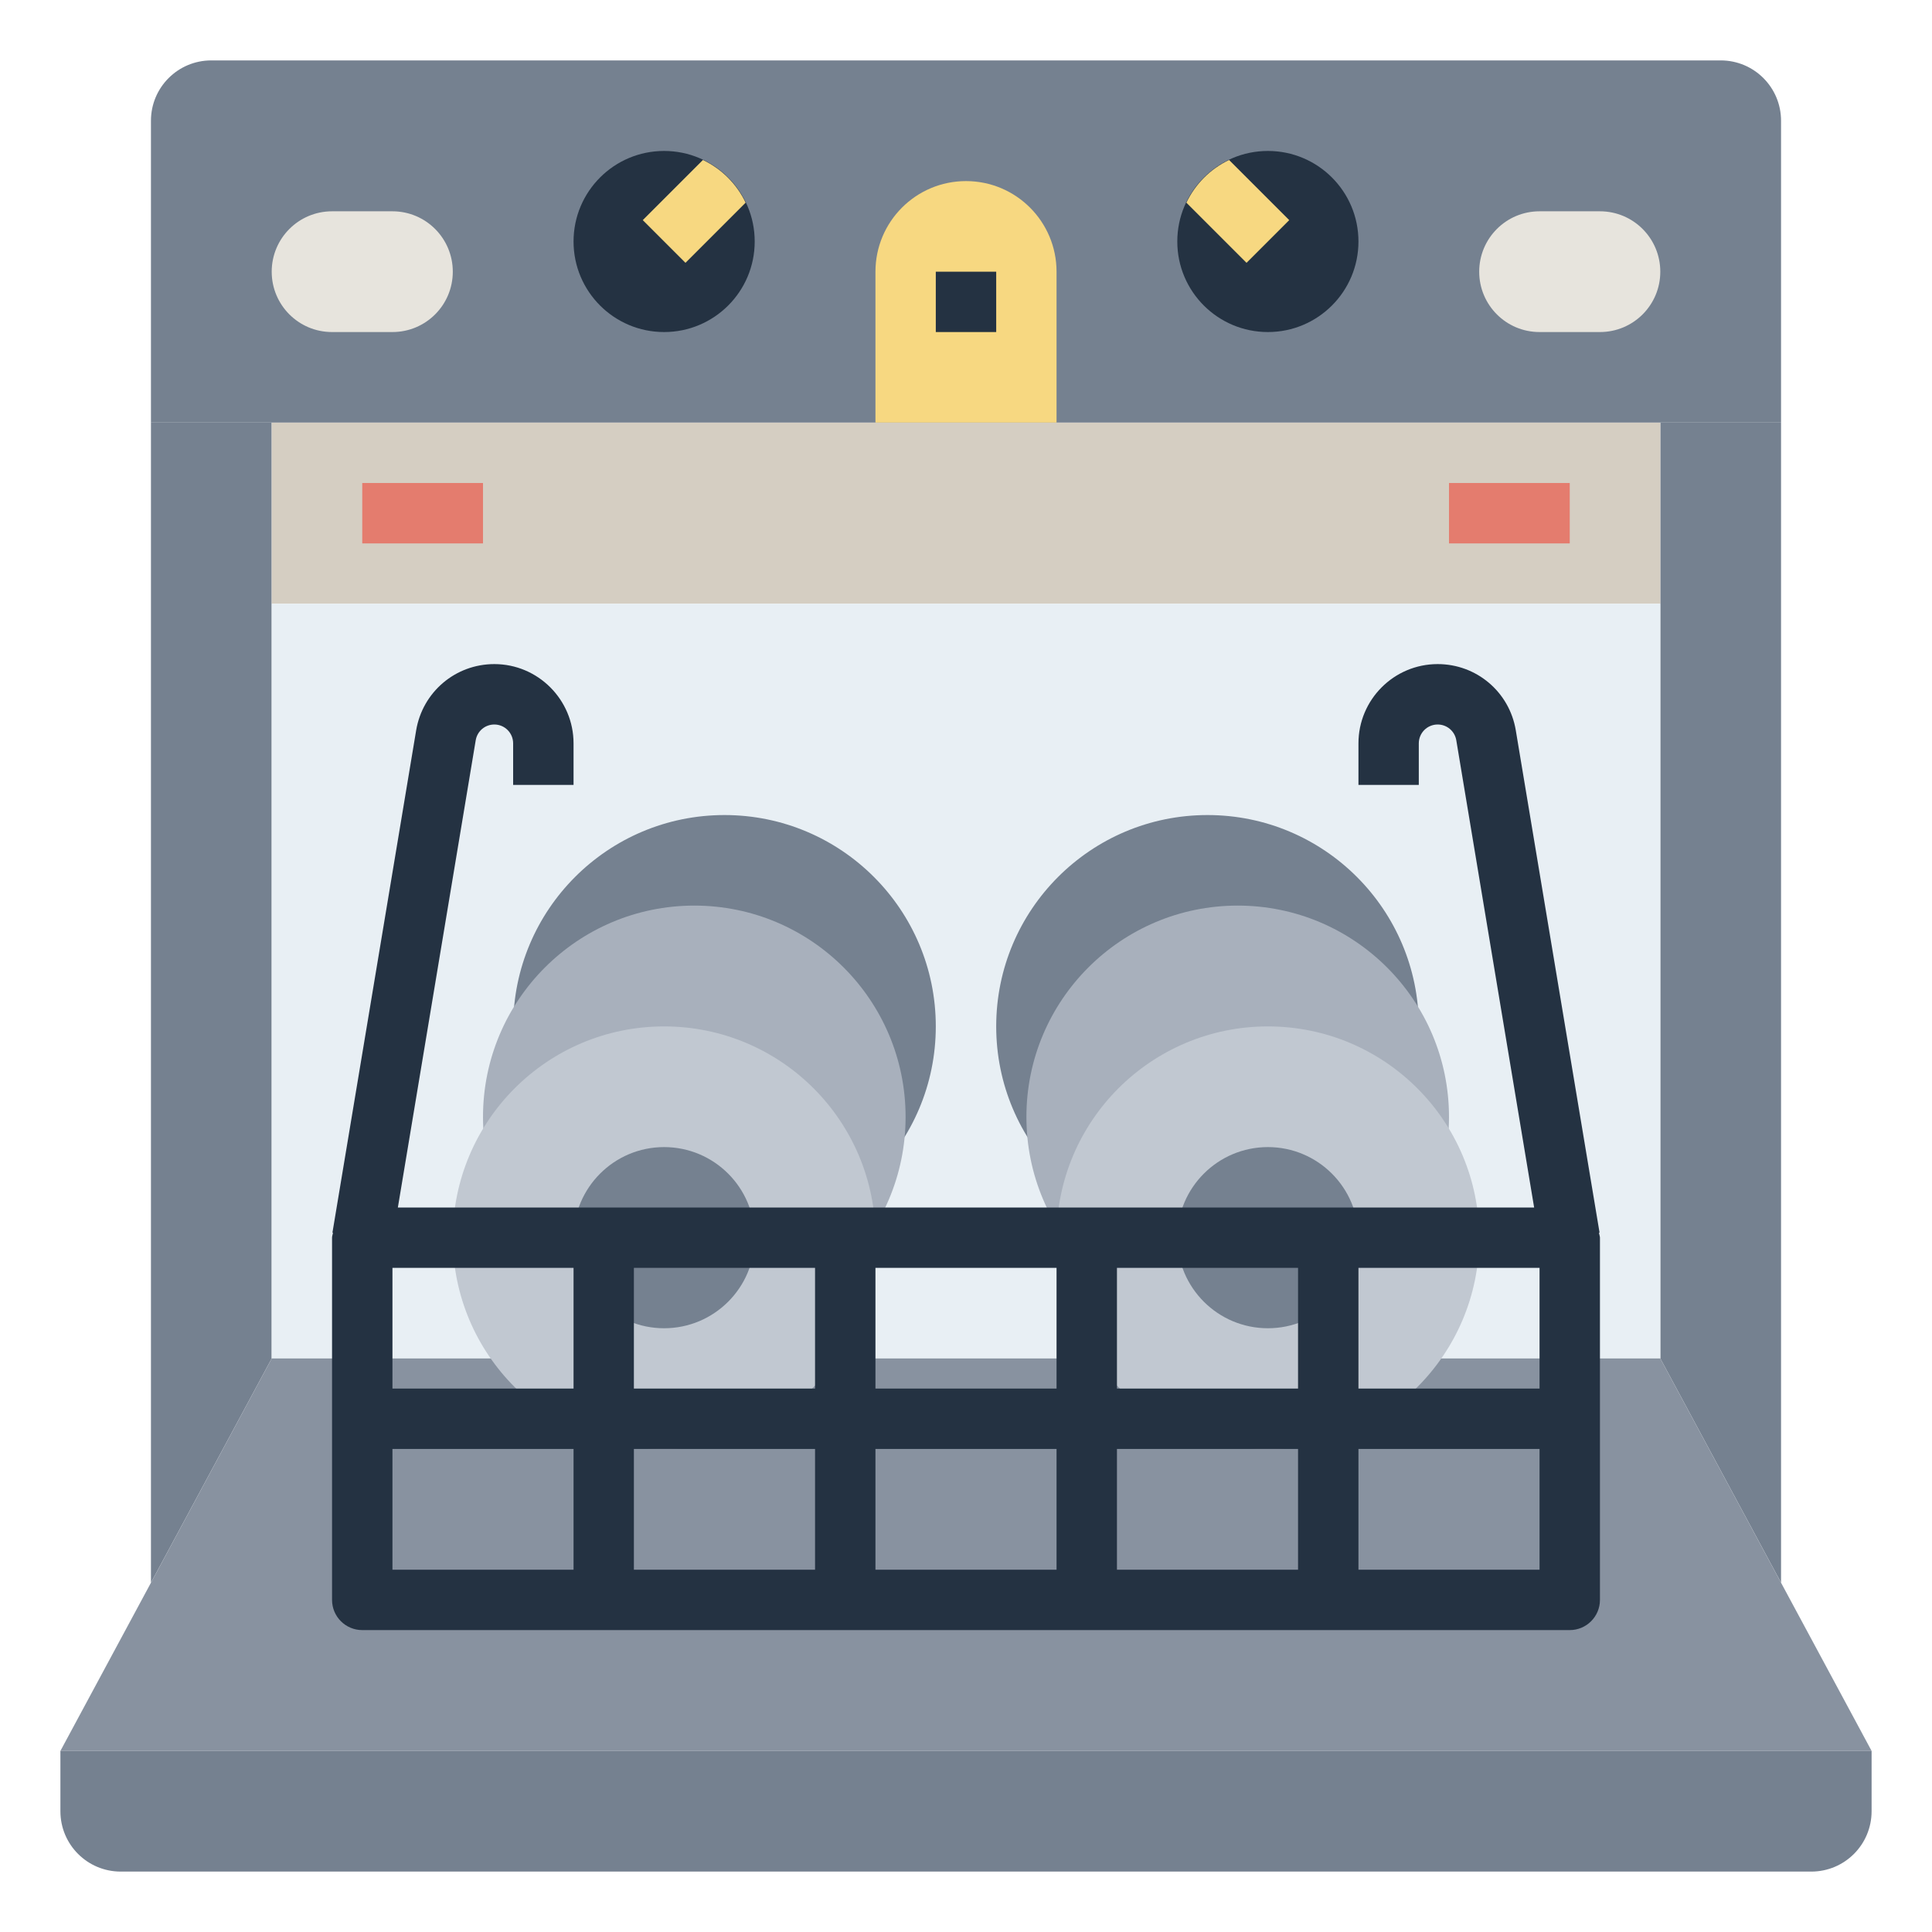 <svg width="30" height="30" viewBox="0 0 30 30" fill="none" xmlns="http://www.w3.org/2000/svg">
<g clip-path="url(#clip0_117_11142)">
<path d="M27.656 6.562V24.576L25.781 21.094V6.562H27.656Z" fill="#758190"/>
<path d="M2.344 6.562V24.576L4.219 21.094V6.562H2.344Z" fill="#758190"/>
<path d="M4.219 6.562H25.781V9.375H4.219V6.562Z" fill="#D5CEC2"/>
<path d="M4.219 9.375H25.781V21.094H4.219V9.375Z" fill="#E8EFF4"/>
<path d="M25.781 21.094H4.219L0.938 27.188H29.062L25.781 21.094Z" fill="#8892A0"/>
<path d="M11.25 19.219C13.062 19.219 14.531 17.75 14.531 15.938C14.531 14.125 13.062 12.656 11.25 12.656C9.438 12.656 7.969 14.125 7.969 15.938C7.969 17.75 9.438 19.219 11.25 19.219Z" fill="#758190"/>
<path d="M10.781 20.625C12.593 20.625 14.062 19.156 14.062 17.344C14.062 15.532 12.593 14.062 10.781 14.062C8.969 14.062 7.5 15.532 7.5 17.344C7.5 19.156 8.969 20.625 10.781 20.625Z" fill="#A8B0BC"/>
<path d="M18.75 19.219C20.562 19.219 22.031 17.75 22.031 15.938C22.031 14.125 20.562 12.656 18.75 12.656C16.938 12.656 15.469 14.125 15.469 15.938C15.469 17.75 16.938 19.219 18.75 19.219Z" fill="#758190"/>
<path d="M19.219 20.625C21.031 20.625 22.5 19.156 22.5 17.344C22.5 15.532 21.031 14.062 19.219 14.062C17.407 14.062 15.938 15.532 15.938 17.344C15.938 19.156 17.407 20.625 19.219 20.625Z" fill="#A8B0BC"/>
<path d="M10.312 22.5C12.125 22.5 13.594 21.031 13.594 19.219C13.594 17.407 12.125 15.938 10.312 15.938C8.5 15.938 7.031 17.407 7.031 19.219C7.031 21.031 8.5 22.5 10.312 22.5Z" fill="#C1C8D1"/>
<path d="M19.688 22.5C21.5 22.5 22.969 21.031 22.969 19.219C22.969 17.407 21.5 15.938 19.688 15.938C17.875 15.938 16.406 17.407 16.406 19.219C16.406 21.031 17.875 22.5 19.688 22.5Z" fill="#C1C8D1"/>
<path d="M10.312 20.625C11.089 20.625 11.719 19.995 11.719 19.219C11.719 18.442 11.089 17.812 10.312 17.812C9.536 17.812 8.906 18.442 8.906 19.219C8.906 19.995 9.536 20.625 10.312 20.625Z" fill="#758190"/>
<path d="M19.688 20.625C20.464 20.625 21.094 19.995 21.094 19.219C21.094 18.442 20.464 17.812 19.688 17.812C18.911 17.812 18.281 18.442 18.281 19.219C18.281 19.995 18.911 20.625 19.688 20.625Z" fill="#758190"/>
<path d="M27.656 6.562H2.344V1.875C2.344 1.357 2.763 0.938 3.281 0.938H26.719C27.237 0.938 27.656 1.357 27.656 1.875V6.562Z" fill="#758190"/>
<path d="M19.688 5.156C20.464 5.156 21.094 4.527 21.094 3.75C21.094 2.973 20.464 2.344 19.688 2.344C18.911 2.344 18.281 2.973 18.281 3.75C18.281 4.527 18.911 5.156 19.688 5.156Z" fill="#243242"/>
<path d="M10.312 5.156C11.089 5.156 11.719 4.527 11.719 3.75C11.719 2.973 11.089 2.344 10.312 2.344C9.536 2.344 8.906 2.973 8.906 3.75C8.906 4.527 9.536 5.156 10.312 5.156Z" fill="#243242"/>
<path d="M24.844 5.156H23.906C23.388 5.156 22.969 4.737 22.969 4.219C22.969 3.701 23.388 3.281 23.906 3.281H24.844C25.362 3.281 25.781 3.701 25.781 4.219C25.781 4.737 25.362 5.156 24.844 5.156Z" fill="#E7E4DD"/>
<path d="M6.094 5.156H5.156C4.638 5.156 4.219 4.737 4.219 4.219C4.219 3.701 4.638 3.281 5.156 3.281H6.094C6.612 3.281 7.031 3.701 7.031 4.219C7.031 4.737 6.612 5.156 6.094 5.156Z" fill="#E7E4DD"/>
<path d="M9.981 3.418L10.644 4.081L11.578 3.147C11.44 2.857 11.206 2.623 10.915 2.484L9.981 3.418Z" fill="#F7D881"/>
<path d="M18.422 3.147L19.356 4.081L20.019 3.418L19.085 2.484C18.794 2.623 18.561 2.857 18.422 3.147Z" fill="#F7D881"/>
<path d="M24.828 19.143L24.838 19.141L23.537 11.34C23.438 10.744 22.927 10.312 22.324 10.312C21.645 10.312 21.094 10.864 21.094 11.543V12.188H22.031V11.543C22.031 11.381 22.162 11.25 22.324 11.25C22.468 11.25 22.589 11.353 22.613 11.494L23.822 18.75H6.178L7.387 11.494C7.411 11.353 7.532 11.25 7.676 11.25C7.837 11.25 7.968 11.381 7.968 11.543V12.188H8.906V11.543C8.906 10.865 8.354 10.312 7.676 10.312C7.072 10.312 6.562 10.745 6.462 11.341L5.162 19.141L5.171 19.143C5.167 19.168 5.156 19.192 5.156 19.218V24.843C5.156 25.102 5.366 25.312 5.625 25.312H24.375C24.634 25.312 24.844 25.102 24.844 24.843V19.218C24.843 19.192 24.832 19.169 24.828 19.143ZM9.843 19.687H12.656V21.562H9.843V19.687ZM8.906 21.562H6.094V19.687H8.906V21.562ZM13.594 19.687H16.406V21.562H13.594V19.687ZM12.656 22.499V24.374H9.843V22.499H12.656ZM13.594 22.499H16.406V24.374H13.594V22.499ZM17.344 22.499H20.156V24.374H17.344V22.499ZM17.344 21.562V19.687H20.156V21.562H17.344ZM21.094 19.687H23.906V21.562H21.094V19.687ZM6.094 22.499H8.906V24.374H6.094V22.499ZM21.094 24.374V22.499H23.906V24.374H21.094Z" fill="#243242"/>
<path d="M0.938 27.188V28.125C0.938 28.643 1.357 29.062 1.875 29.062H28.125C28.643 29.062 29.062 28.643 29.062 28.125V27.188" fill="#758190"/>
<path d="M5.625 7.5H7.5V8.438H5.625V7.5Z" fill="#E47C6E"/>
<path d="M22.5 7.5H24.375V8.438H22.5V7.5Z" fill="#E47C6E"/>
<path d="M13.594 6.562V4.219C13.594 3.442 14.223 2.812 15 2.812C15.777 2.812 16.406 3.442 16.406 4.219V6.562" fill="#F7D881"/>
<path d="M14.531 4.219H15.469V5.156H14.531V4.219Z" fill="#243242"/>
</g>
<defs>
<clipPath id="clip0_117_11142">
<rect width="30" height="30" fill="white"/>
</clipPath>
</defs>
</svg>
